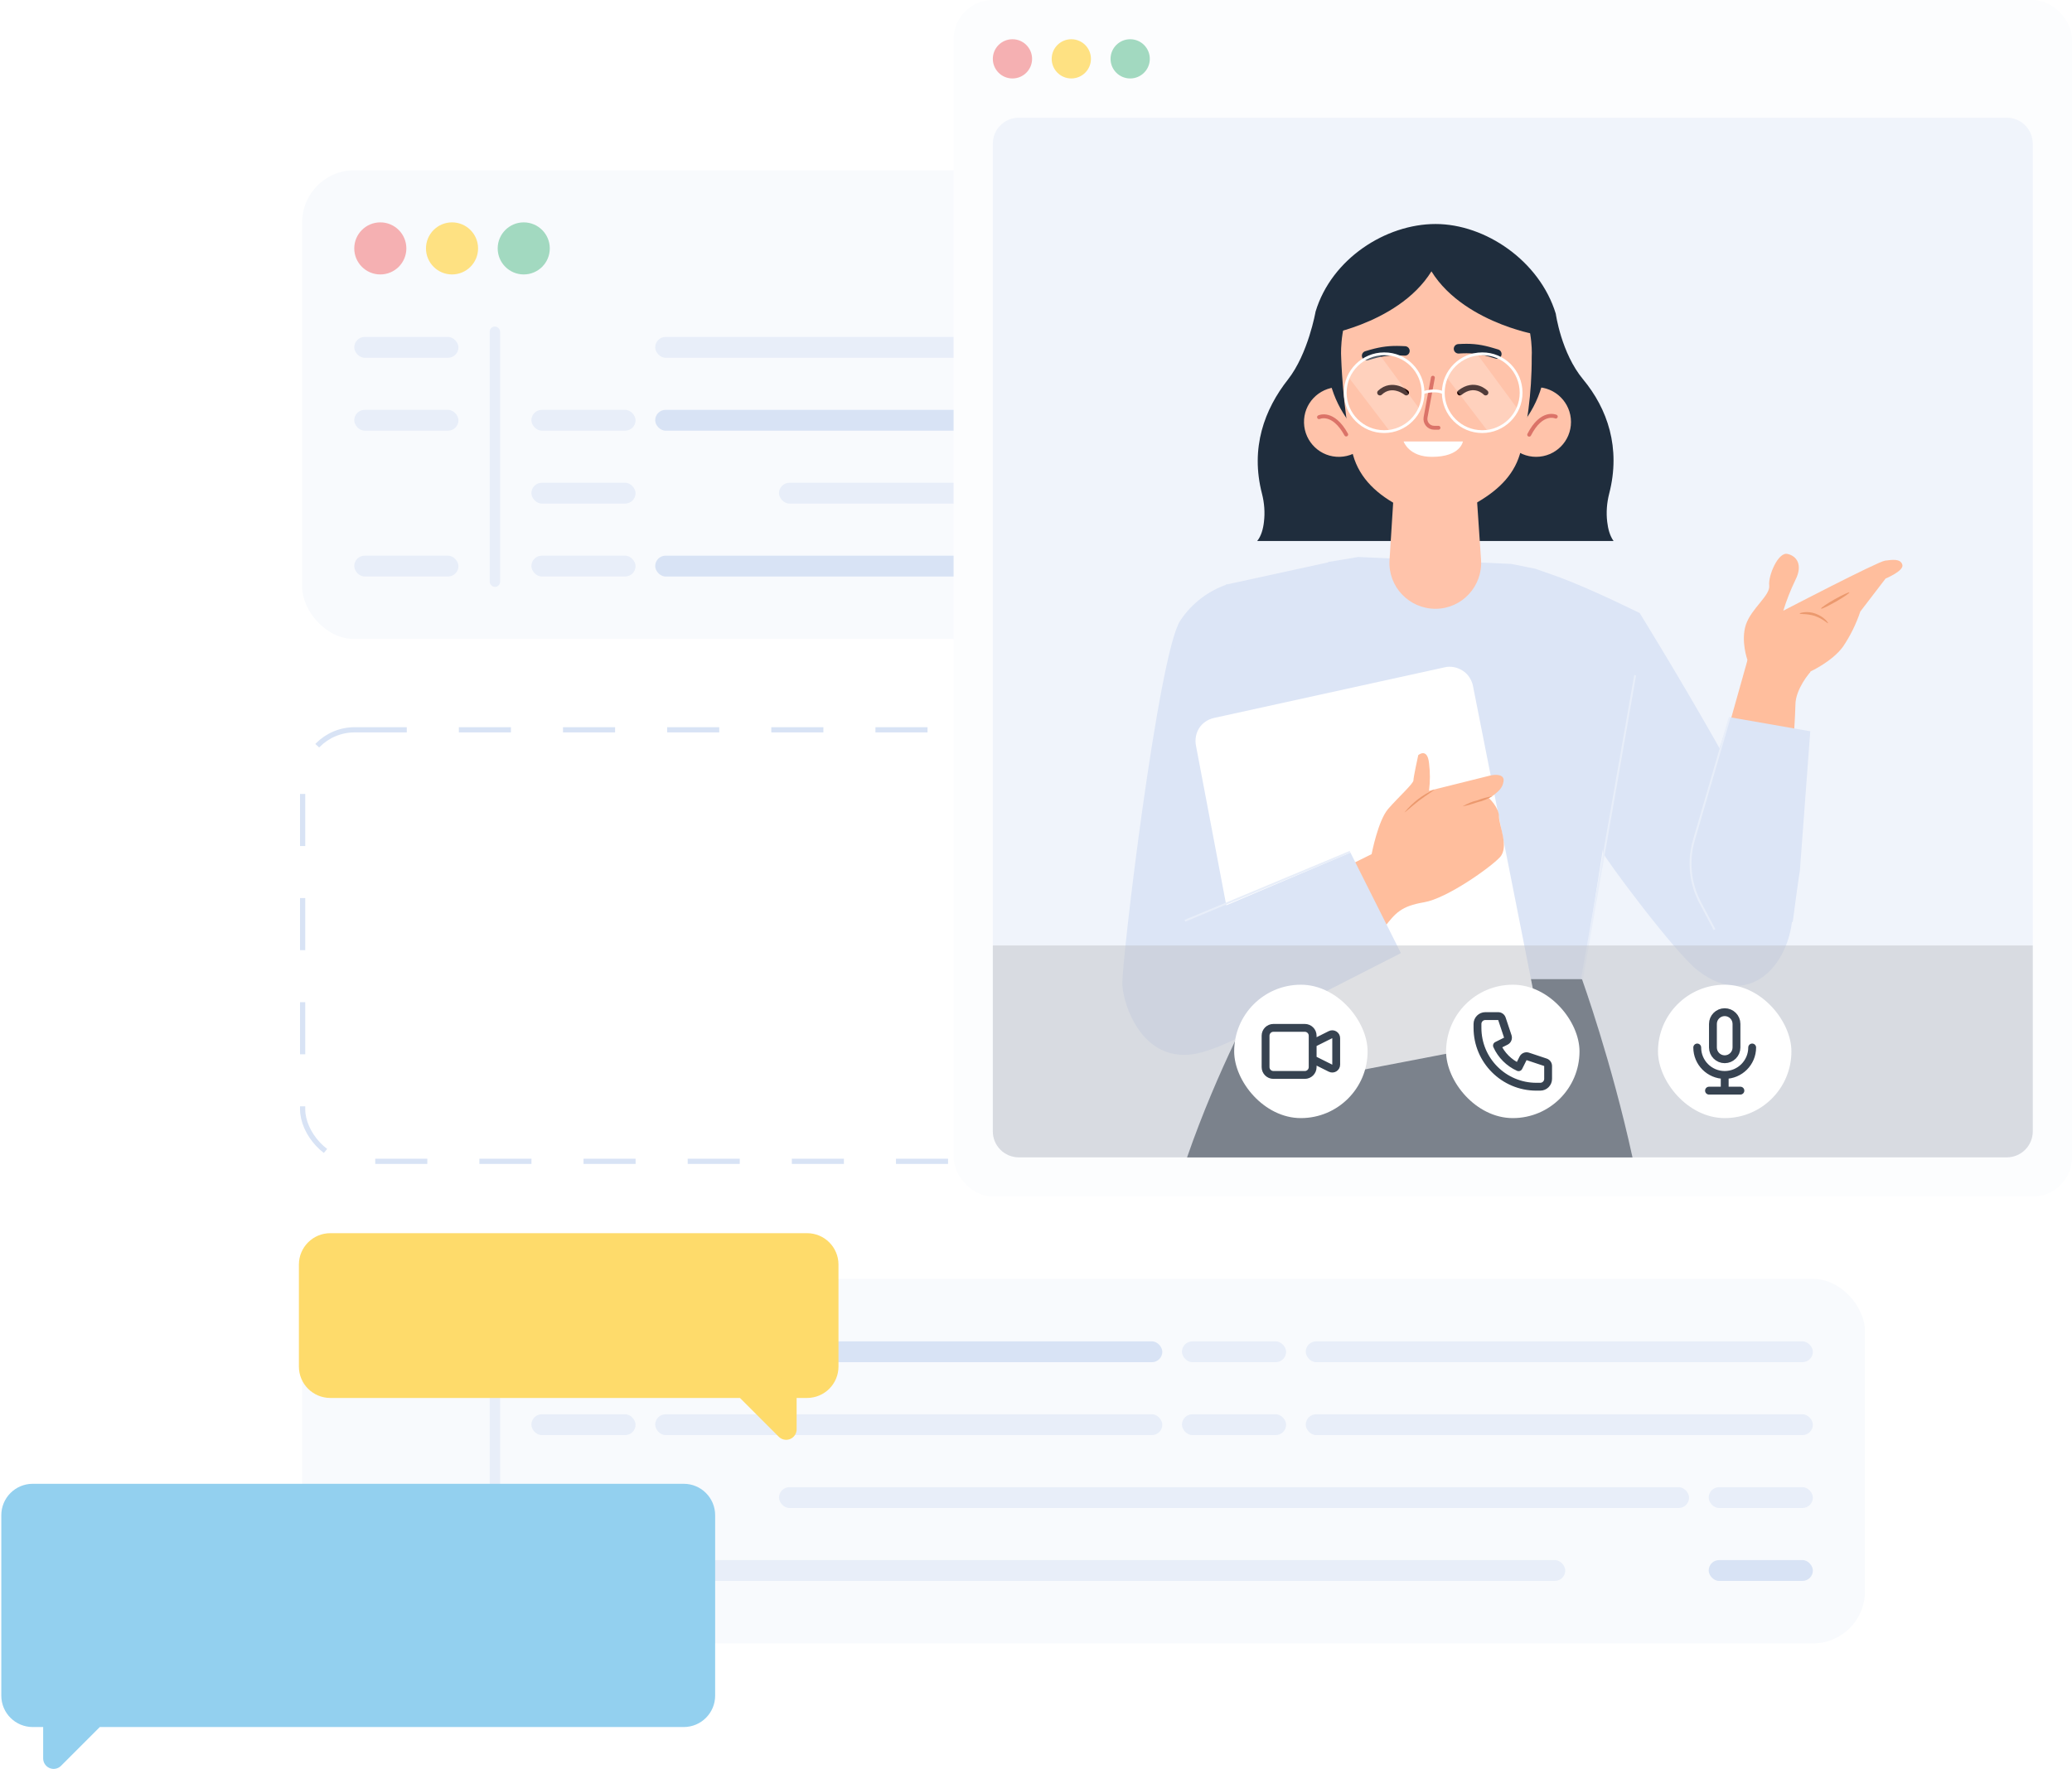 <svg width="528" height="451" viewBox="0 0 528 451" fill="none" xmlns="http://www.w3.org/2000/svg">
<g filter="url(#filter0_dd)">
<rect x="77" y="40" width="398.242" height="119.473" rx="13.275" fill="#F8FAFD"/>
<circle cx="96.913" cy="59.912" r="6.637" fill="#F5B0B2"/>
<circle cx="115.188" cy="59.912" r="6.637" fill="#FEE182"/>
<circle cx="133.462" cy="59.912" r="6.637" fill="#A2D9C0"/>
<rect x="90.275" y="82.479" width="26.549" height="5.31" rx="2.655" fill="#E8EEF9"/>
<rect x="90.275" y="101.064" width="26.549" height="5.31" rx="2.655" fill="#E8EEF9"/>
<rect x="90.275" y="138.233" width="26.549" height="5.31" rx="2.655" fill="#E8EEF9"/>
<rect x="124.789" y="79.824" width="2.655" height="66.374" rx="1.327" fill="#E8EEF9"/>
<rect x="166.959" y="82.479" width="129.23" height="5.31" rx="2.655" fill="#E8EEF9"/>
<rect x="301.189" y="82.479" width="26.549" height="5.31" rx="2.655" fill="#E8EEF9"/>
<rect x="332.738" y="82.479" width="129.23" height="5.31" rx="2.655" fill="#D8E3F5"/>
<rect x="135.41" y="101.064" width="26.549" height="5.31" rx="2.655" fill="#E8EEF9"/>
<rect x="166.959" y="101.064" width="129.23" height="5.31" rx="2.655" fill="#D8E3F5"/>
<rect x="301.189" y="101.064" width="26.549" height="5.31" rx="2.655" fill="#E8EEF9"/>
<rect x="332.738" y="101.064" width="129.23" height="5.31" rx="2.655" fill="#E8EEF9"/>
<rect x="135.41" y="119.648" width="26.549" height="5.31" rx="2.655" fill="#E8EEF9"/>
<rect x="198.51" y="119.648" width="231.91" height="5.31" rx="2.655" fill="#E8EEF9"/>
<rect x="435.42" y="119.648" width="26.549" height="5.31" rx="2.655" fill="#E8EEF9"/>
<rect x="135.41" y="138.233" width="26.549" height="5.31" rx="2.655" fill="#E8EEF9"/>
<rect x="166.959" y="138.233" width="231.91" height="5.31" rx="2.655" fill="#D8E3F5"/>
<rect x="435.42" y="138.233" width="26.549" height="5.31" rx="2.655" fill="#E8EEF9"/>
</g>
<rect x="77.121" y="186.022" width="398" height="110" rx="13.267" stroke="#D8E3F5" stroke-width="1.327" stroke-dasharray="13.27 13.27"/>
<g filter="url(#filter1_dd)">
<rect x="77" y="322.572" width="398.242" height="92.923" rx="13.275" fill="#F8FAFD"/>
<rect x="90.275" y="338.501" width="26.549" height="5.31" rx="2.655" fill="#E8EEF9"/>
<rect x="90.275" y="375.671" width="26.549" height="5.31" rx="2.655" fill="#E8EEF9"/>
<rect x="90.275" y="394.255" width="26.549" height="5.31" rx="2.655" fill="#E8EEF9"/>
<rect x="124.789" y="335.846" width="2.655" height="66.374" rx="1.327" fill="#E8EEF9"/>
<rect x="166.959" y="338.501" width="129.23" height="5.31" rx="2.655" fill="#D8E3F5"/>
<rect x="301.189" y="338.501" width="26.549" height="5.31" rx="2.655" fill="#E8EEF9"/>
<rect x="332.738" y="338.501" width="129.23" height="5.31" rx="2.655" fill="#E8EEF9"/>
<rect x="135.41" y="357.086" width="26.549" height="5.31" rx="2.655" fill="#E8EEF9"/>
<rect x="166.959" y="357.086" width="129.23" height="5.31" rx="2.655" fill="#E8EEF9"/>
<rect x="301.189" y="357.086" width="26.549" height="5.31" rx="2.655" fill="#E8EEF9"/>
<rect x="332.738" y="357.086" width="129.23" height="5.31" rx="2.655" fill="#E8EEF9"/>
<rect x="135.41" y="375.671" width="26.549" height="5.31" rx="2.655" fill="#D8E3F5"/>
<rect x="198.51" y="375.671" width="231.91" height="5.31" rx="2.655" fill="#E8EEF9"/>
<rect x="435.42" y="375.671" width="26.549" height="5.31" rx="2.655" fill="#E8EEF9"/>
<rect x="135.41" y="394.255" width="26.549" height="5.31" rx="2.655" fill="#E8EEF9"/>
<rect x="166.959" y="394.255" width="231.91" height="5.31" rx="2.655" fill="#E8EEF9"/>
<rect x="435.42" y="394.255" width="26.549" height="5.31" rx="2.655" fill="#D8E3F5"/>
</g>
<rect x="243" width="285" height="305" rx="10" fill="#FCFDFE"/>
<circle cx="258" cy="15" r="5" fill="#F5B0B2"/>
<circle cx="273" cy="15" r="5" fill="#FEE182"/>
<circle cx="288" cy="15" r="5" fill="#A2D9C0"/>
<path d="M511.375 30H259.625C255.966 30 253 32.966 253 36.625V288.375C253 292.034 255.966 295 259.625 295H511.375C515.034 295 518 292.034 518 288.375V36.625C518 32.966 515.034 30 511.375 30Z" fill="#F0F4FB"/>
<path d="M305.495 170.494C305.544 170.788 305.544 171.083 305.544 171.426C305.544 172.114 305.544 172.997 305.593 174.077C305.593 174.666 305.593 175.304 305.593 175.992C305.593 176.679 305.692 177.464 305.741 178.25C305.888 179.87 305.937 181.735 306.281 183.797C306.428 184.828 306.575 185.908 306.723 186.987C306.87 188.117 307.115 189.246 307.312 190.424C307.704 192.829 308.293 195.333 308.882 197.983C310.11 203.285 311.631 209.028 313.3 215.164C314.969 221.301 316.442 227.044 317.62 232.395C318.16 235.094 318.7 237.647 319.044 240.052C319.24 241.231 319.436 242.409 319.535 243.538C319.682 244.667 319.78 245.747 319.878 246.778C320.124 248.839 320.124 250.705 320.173 252.325C320.173 253.159 320.222 253.895 320.222 254.632C320.222 255.319 320.173 255.957 320.124 256.546C320.075 257.626 320.026 258.51 319.976 259.197C319.976 259.492 319.927 259.835 319.878 260.13C319.829 259.835 319.829 259.492 319.878 259.197C319.878 258.51 319.878 257.626 319.878 256.546C319.878 255.957 319.878 255.319 319.878 254.632C319.878 253.945 319.829 253.159 319.78 252.374C319.682 250.754 319.633 248.888 319.387 246.827C319.289 245.796 319.142 244.716 319.044 243.636C318.897 242.507 318.7 241.378 318.504 240.2C318.16 237.794 317.571 235.291 317.08 232.591C315.902 227.289 314.38 221.448 312.76 215.41C311.091 209.323 309.619 203.53 308.392 198.229C307.852 195.578 307.262 193.025 306.919 190.62C306.723 189.442 306.526 188.264 306.379 187.135C306.232 186.006 306.133 184.926 305.986 183.895C305.692 181.833 305.643 179.968 305.544 178.348C305.544 177.513 305.446 176.777 305.446 176.041V174.126C305.446 172.997 305.495 172.163 305.495 171.475C305.348 171.132 305.397 170.788 305.495 170.494Z" fill="#263238"/>
<path d="M432.242 214.674L445.3 168.285L461.352 171.23C461.352 171.23 457.523 175.599 457.523 179.624C457.523 183.649 454.872 221.644 454.872 221.644C454.872 221.644 438.918 226.308 432.439 215.508" fill="#FFBE9D"/>
<path d="M445.299 168.236C445.299 168.236 443.532 163.376 444.906 159.203C446.33 155.031 451.14 151.791 450.846 149.238C450.551 146.735 453.104 140.697 455.46 141.188C457.817 141.679 459.486 143.937 457.522 147.815C456.295 150.368 455.264 152.969 454.429 155.669C454.429 155.669 478.385 143.201 480.348 142.906C482.312 142.661 484.275 142.366 484.766 143.937C485.257 145.508 480.496 147.471 480.496 147.471L474.065 155.865C472.985 159.056 471.512 162.1 469.598 164.898C466.849 168.629 461.4 171.132 461.4 171.132L454.429 179.526C454.38 179.575 443.777 175.992 445.299 168.236Z" fill="#FFBE9D"/>
<path d="M471.267 151.006C471.366 151.153 469.795 152.233 467.831 153.362C465.819 154.491 464.15 155.325 464.051 155.129C463.953 154.982 465.475 153.902 467.488 152.773C469.5 151.644 471.218 150.858 471.267 151.006Z" fill="#EB996E"/>
<path d="M458.603 156.405C458.505 156.258 460.469 155.62 462.628 156.405C464.837 157.191 465.966 158.811 465.819 158.86C465.672 158.909 464.445 157.681 462.432 156.994C460.37 156.356 458.603 156.602 458.603 156.405Z" fill="#EB996E"/>
<path d="M408.484 217.324C408.386 218.012 426.647 242.703 432.586 247.318C447.117 258.657 457.818 243.292 456.738 230.333C455.658 217.324 417.86 156.307 417.86 156.307L405.637 185.122L408.484 217.324Z" fill="#DCE5F6"/>
<path d="M417.908 156.307C417.908 156.307 406.127 150.416 397.487 147.177C396.358 146.784 391.253 144.968 391.253 144.968L385.068 143.74L346.091 141.973L338.434 143.249V143.348L312.318 149.042L320.271 249.625H361.702H363.616H403.231L417.908 156.307Z" fill="#DCE5F6"/>
<path d="M363.518 249.576H403.132C403.222 249.846 410.653 270.488 416 295H302.5C310.378 272.222 320.516 253.945 320.516 253.945L320.172 249.576H361.603H363.518Z" fill="#374351"/>
<path d="M356.302 264.941C354.977 263.174 352.277 262.094 350.902 263.812H350.951C350.264 264.352 349.773 265.088 349.528 265.873C349.282 266.708 349.282 267.591 349.528 268.426C349.724 268.917 350.019 269.408 350.411 269.751C350.804 270.144 351.246 270.439 351.737 270.635C352.228 270.831 352.768 270.93 353.308 270.93C353.848 270.93 354.388 270.782 354.879 270.586C355.369 270.34 355.811 269.948 356.106 269.506C356.449 269.064 356.695 268.573 356.793 268.033C356.94 267.493 356.94 266.953 356.842 266.413C356.842 265.922 356.597 265.432 356.302 264.941Z" fill="#263238"/>
<path d="M312.76 148.944C307.851 150.613 303.63 153.853 300.782 158.173C295.235 166.321 285.712 245.6 286.007 251.098C286.35 256.595 291.161 270.537 303.973 268.72C316.785 266.904 350.902 243.047 350.902 243.047L339.17 220.319L314.282 232.051L317.669 192.829L312.76 148.944Z" fill="#DCE5F6"/>
<path d="M440.784 182.815L428.855 218.797L444.368 230.038L456.836 235.045C456.836 234.996 459.192 217.079 458.554 223.313L461.303 186.398L440.784 182.815Z" fill="#DCE5F6"/>
<path d="M304.758 190.031L320.27 271.764C320.417 272.55 320.712 273.286 321.153 273.924C321.595 274.562 322.135 275.151 322.822 275.593C323.461 276.035 324.197 276.329 324.982 276.526C325.768 276.673 326.553 276.673 327.339 276.526L387.03 265.039C387.816 264.892 388.552 264.597 389.19 264.155C389.829 263.714 390.418 263.174 390.859 262.486C391.301 261.848 391.596 261.112 391.792 260.326C391.939 259.541 391.939 258.756 391.792 257.97L375.347 174.814C375.2 174.028 374.856 173.292 374.415 172.605C373.973 171.918 373.384 171.378 372.697 170.936C372.009 170.494 371.273 170.2 370.488 170.052C369.702 169.905 368.868 169.905 368.131 170.101L309.323 183.012C307.801 183.355 306.427 184.288 305.592 185.564C304.758 186.89 304.463 188.461 304.758 190.031Z" fill="white"/>
<path d="M344.568 220.172L349.526 217.717C349.526 217.717 351.146 209.176 353.748 206.181C356.35 203.187 360.179 199.751 360.179 198.916C360.179 198.082 361.406 192.486 361.406 192.486C361.406 192.486 363.713 190.473 364.155 194.498C364.449 196.854 364.449 199.211 364.155 201.567L379.716 197.689C381.336 197.296 383.348 197.444 383.152 199.063C382.956 200.683 382.072 201.518 380.845 202.5C380.403 202.892 379.912 203.138 379.372 203.383C379.372 203.383 381.974 205.789 381.974 208.096C381.974 210.403 384.625 215.901 382.219 218.503C379.814 221.104 368.72 229.008 362.878 229.989C357.037 230.971 355.613 232.738 352.864 236.224L344.568 220.172Z" fill="#FFBE9D"/>
<path d="M365.482 201.272C365.531 201.42 363.714 202.5 361.604 204.071C359.542 205.69 357.971 207.163 357.922 207.065C359.935 204.561 362.536 202.549 365.482 201.272Z" fill="#EB996E"/>
<path d="M380.306 202.941C379.128 203.629 377.901 204.169 376.575 204.463C375.299 204.905 374.023 205.298 372.697 205.543C373.875 204.856 375.103 204.316 376.428 204.021C377.655 203.53 378.981 203.187 380.306 202.941Z" fill="#EB996E"/>
<path d="M309.912 231.854L344.127 217.324L356.988 242.949L309.912 266.953V231.854Z" fill="#DCE5F6"/>
<path d="M409.561 133.039C409.267 130.633 409.463 128.179 410.052 125.872C413.096 114.14 409.611 104.175 403.425 96.713C397.829 89.988 396.455 79.974 396.455 79.974C392.331 66.474 378.488 57.098 365.823 57.098C353.158 57.098 339.315 65.934 335.241 79.434C335.241 79.434 333.376 90.135 328.221 96.713C322.233 104.322 318.551 114.14 321.594 125.872C322.183 128.179 322.38 130.633 322.085 133.039C321.889 134.806 321.398 136.622 320.367 137.898H411.181C410.249 136.622 409.758 134.806 409.561 133.039Z" fill="#1F2D3D"/>
<path d="M350.067 107.316C350.214 112.225 346.336 116.3 341.428 116.447C336.519 116.594 332.444 112.716 332.297 107.807C332.15 102.898 336.028 98.824 340.937 98.677C345.846 98.579 349.92 102.407 350.067 107.316Z" fill="#FFC3AA"/>
<path d="M336.125 106.335C336.125 106.335 339.659 104.617 343.047 110.753" stroke="#DB7368" stroke-width="0.994" stroke-miterlimit="10" stroke-linecap="round" stroke-linejoin="round"/>
<path d="M391.446 116.447C396.353 116.447 400.331 112.469 400.331 107.562C400.331 102.655 396.353 98.677 391.446 98.677C386.539 98.677 382.561 102.655 382.561 107.562C382.561 112.469 386.539 116.447 391.446 116.447Z" fill="#FFC3AA"/>
<path d="M396.454 106.187C396.454 106.187 392.87 104.568 389.68 110.802" stroke="#DB7368" stroke-width="0.994" stroke-miterlimit="10" stroke-linecap="round" stroke-linejoin="round"/>
<path d="M393.223 97.115C396.798 82.109 387.53 67.046 372.523 63.472C357.517 59.898 342.454 69.165 338.88 84.172C335.306 99.178 344.573 114.241 359.58 117.815C374.587 121.389 389.649 112.122 393.223 97.115Z" fill="#1F2D3D"/>
<path d="M377.409 142.71L376.231 125.332C376.231 125.332 371.862 128.867 367.836 129.75C363.811 130.634 359.933 127.983 359.884 127.934C359.835 127.885 355.221 124.842 355.221 124.842L354.092 142.759C353.65 149.533 359.099 155.227 365.873 155.178C372.598 155.129 377.85 149.386 377.409 142.71Z" fill="#FFC3AA"/>
<path d="M390.319 90.97C390.368 100.591 388.994 108.887 387.57 114.778C386.195 120.57 382.268 124.596 376.721 127.885L375.69 128.474C369.8 131.959 362.191 132.057 356.153 128.768C350.066 125.479 345.845 121.061 344.519 114.876C342.114 103.635 341.77 91.166 341.77 91.166C341.77 91.166 339.758 65.149 365.922 65.493C392.135 65.837 390.319 90.97 390.319 90.97Z" fill="#FFC3AA"/>
<path d="M365.136 96.272L363.271 106.384C363.025 107.759 364.056 109.035 365.48 109.035H366.56" stroke="#DB7368" stroke-width="0.994" stroke-miterlimit="10" stroke-linecap="round" stroke-linejoin="round"/>
<path d="M357.672 112.521H372.791C372.791 112.521 372.202 116.448 364.937 116.448C358.997 116.497 357.672 112.521 357.672 112.521Z" fill="white"/>
<path d="M358.362 100.101C358.362 100.101 354.778 97.156 351.637 100.101" stroke="#1D0300" stroke-width="1.381" stroke-miterlimit="10" stroke-linecap="round" stroke-linejoin="round"/>
<path d="M378.586 100.101C378.586 100.101 375.788 97.106 372.008 100.101" stroke="#1D0300" stroke-width="1.381" stroke-miterlimit="10" stroke-linecap="round" stroke-linejoin="round"/>
<path d="M348.248 90.676L349.573 90.283C352.224 89.547 354.237 89.301 356.986 89.4L358.017 89.449" stroke="#1F2D3D" stroke-width="2.41" stroke-miterlimit="10" stroke-linecap="round"/>
<path d="M381.433 90.234L380.107 89.841C377.457 89.056 375.444 88.761 372.695 88.859L371.664 88.909" stroke="#1F2D3D" stroke-width="2.41" stroke-miterlimit="10" stroke-linecap="round"/>
<path opacity="0.23" d="M351.636 90.528L361.798 104.322C361.798 104.322 358.754 110.164 353.845 109.525L343.586 96.075C343.635 96.026 346.384 90.135 351.636 90.528Z" fill="white"/>
<path opacity="0.23" d="M376.623 90.528L386.784 104.322C386.784 104.322 383.741 110.164 378.832 109.525L368.572 96.075C368.572 96.026 371.37 90.135 376.623 90.528Z" fill="white"/>
<path d="M362.633 100.1C362.633 105.598 358.166 110.016 352.717 110.016C347.219 110.016 342.801 105.549 342.801 100.1C342.801 94.602 347.268 90.184 352.717 90.184C358.166 90.135 362.633 94.602 362.633 100.1Z" stroke="white" stroke-width="0.711" stroke-miterlimit="10"/>
<path d="M387.619 100.101C387.619 105.599 383.152 110.017 377.703 110.017C372.205 110.017 367.787 105.55 367.787 100.101C367.787 94.603 372.254 90.185 377.703 90.185C383.152 90.136 387.619 94.603 387.619 100.101Z" stroke="white" stroke-width="0.711" stroke-miterlimit="10"/>
<path d="M362.633 100.101C362.633 100.101 365.48 99.07 367.787 100.101" stroke="white" stroke-width="0.711" stroke-miterlimit="10"/>
<path d="M339.219 85.03C339.219 85.03 362.585 80.563 367.396 63.186C367.396 63.186 342.557 54.35 339.219 85.03Z" fill="#1F2D3D"/>
<path d="M390.32 85.03C390.32 85.03 366.953 80.563 362.143 63.186C362.143 63.186 386.981 54.35 390.32 85.03Z" fill="#1F2D3D"/>
<path d="M301.961 234.702L344.03 217.128" stroke="#E8EEF9" stroke-width="0.491" stroke-miterlimit="10"/>
<path d="M440.783 182.815L431.653 214.134C430.082 219.484 430.671 225.277 433.322 230.186L436.905 236.96" stroke="#E8EEF9" stroke-width="0.491" stroke-miterlimit="10"/>
<path d="M403.131 249.576L416.679 172.114" stroke="#E8EEF9" stroke-width="0.491" stroke-miterlimit="10"/>
<path d="M253 241H518V288.38C518 292.036 515.036 295 511.38 295H259.62C255.964 295 253 292.036 253 288.38V241Z" fill="#C0C3C8" fill-opacity="0.5"/>
<rect x="314.5" y="251" width="34" height="34" rx="17" fill="white"/>
<path d="M334.5 266L339.053 263.723C339.718 263.391 340.5 263.874 340.5 264.618V271.382C340.5 272.125 339.718 272.609 339.053 272.276L334.5 270M324.5 274H332.5C333.605 274 334.5 273.104 334.5 272V264C334.5 262.895 333.605 262 332.5 262H324.5C323.395 262 322.5 262.895 322.5 264V272C322.5 273.104 323.395 274 324.5 274Z" stroke="#374351" stroke-width="2" stroke-linecap="round" stroke-linejoin="round"/>
<rect x="368.5" y="251" width="34" height="34" rx="17" fill="white"/>
<path d="M382.728 259.684L381.779 260L381.779 260L382.728 259.684ZM384.226 264.177L383.277 264.493L384.226 264.177ZM383.724 265.388L384.171 266.282L384.171 266.282L383.724 265.388ZM381.469 266.515L381.021 265.621C380.541 265.861 380.336 266.437 380.557 266.926L381.469 266.515ZM386.984 272.032L386.573 272.944C387.063 273.165 387.639 272.96 387.879 272.479L386.984 272.032ZM388.113 269.775L389.007 270.223V270.223L388.113 269.775ZM389.323 269.274L389.64 268.325H389.64L389.323 269.274ZM393.817 270.772L393.501 271.72L393.817 270.772ZM391.501 277V276C390.949 276 390.501 276.447 390.501 277H391.501ZM391.501 277L391.501 278C391.767 278 392.021 277.894 392.208 277.707C392.396 277.519 392.501 277.265 392.501 277H391.501ZM376.501 262.001L377.501 262.001C377.501 261.774 377.424 261.554 377.282 261.377L376.501 262.001ZM376.5 262H375.5C375.5 262.227 375.577 262.447 375.719 262.624L376.5 262ZM378.5 258C376.843 258 375.5 259.343 375.5 261H377.5C377.5 260.447 377.948 260 378.5 260V258ZM381.779 258H378.5V260H381.779V258ZM383.677 259.367C383.404 258.551 382.64 258 381.779 258V260L381.779 260L383.677 259.367ZM385.174 263.861L383.677 259.367L381.779 260L383.277 264.493L385.174 263.861ZM384.171 266.282C385.062 265.837 385.489 264.805 385.174 263.861L383.277 264.493L383.277 264.493L384.171 266.282ZM381.916 267.41L384.171 266.282L383.277 264.493L381.021 265.621L381.916 267.41ZM387.395 271.121C385.173 270.119 383.382 268.327 382.38 266.105L380.557 266.926C381.759 269.593 383.906 271.741 386.573 272.944L387.395 271.121ZM387.218 269.328L386.09 271.585L387.879 272.479L389.007 270.223L387.218 269.328ZM389.64 268.325C388.695 268.01 387.664 268.438 387.218 269.328L389.007 270.223L389.007 270.223L389.64 268.325ZM394.133 269.823L389.64 268.325L389.007 270.223L393.501 271.72L394.133 269.823ZM395.501 271.72C395.501 270.86 394.95 270.095 394.133 269.823L393.501 271.72H395.501ZM395.501 275V271.72H393.501V275H395.501ZM392.501 278C394.158 278 395.501 276.656 395.501 275H393.501C393.501 275.552 393.053 276 392.501 276V278ZM391.501 278H392.501V276H391.501V278ZM392.501 277V277H390.501V277H392.501ZM375.501 262.002C375.502 270.837 382.665 278 391.501 278L391.501 276C383.77 276 377.502 269.733 377.501 262.001L375.501 262.002ZM375.719 262.624L375.72 262.626L377.282 261.377L377.281 261.375L375.719 262.624ZM375.5 261V262H377.5V261H375.5Z" fill="#374351"/>
<rect x="422.5" y="251" width="34" height="34" rx="17" fill="white"/>
<path d="M446.5 267C446.5 270.866 443.366 274 439.5 274M439.5 274C435.634 274 432.5 270.866 432.5 267M439.5 274V278M439.5 278H435.5M439.5 278H443.5" stroke="#374351" stroke-width="2" stroke-linecap="round" stroke-linejoin="round"/>
<path d="M436.5 261C436.5 259.343 437.843 258 439.5 258C441.157 258 442.5 259.343 442.5 261V267C442.5 268.657 441.157 270 439.5 270C437.843 270 436.5 268.657 436.5 267V261Z" stroke="#374351" stroke-width="2" stroke-linecap="round" stroke-linejoin="round"/>
<path d="M84.167 317H205.667C208.612 317 211 319.388 211 322.333V348.333C211 351.279 208.612 353.667 205.667 353.667H200.333V364.333L189.667 353.667H84.167C81.222 353.667 78.834 351.279 78.834 348.333V322.333C78.834 319.388 81.222 317 84.167 317Z" fill="#FEDB6B" stroke="#FEDB6B" stroke-width="5.333" stroke-linecap="round" stroke-linejoin="round"/>
<path d="M174.238 380.883H8.333C5.388 380.883 3 383.271 3 386.216V432.216C3 435.162 5.388 437.549 8.333 437.549H13.667V448.216L24.333 437.549H174.238C177.184 437.549 179.571 435.162 179.571 432.216V386.216C179.571 383.271 177.184 380.883 174.238 380.883Z" fill="#93D0EF" stroke="#93D0EF" stroke-width="5.333" stroke-linecap="round" stroke-linejoin="round"/>
<defs>
<filter id="filter0_dd" x="71.891" y="36.594" width="408.461" height="129.691" filterUnits="userSpaceOnUse" color-interpolation-filters="sRGB">
<feFlood flood-opacity="0" result="BackgroundImageFix"/>
<feColorMatrix in="SourceAlpha" type="matrix" values="0 0 0 0 0 0 0 0 0 0 0 0 0 0 0 0 0 0 127 0"/>
<feOffset dy="1.703"/>
<feGaussianBlur stdDeviation="1.703"/>
<feColorMatrix type="matrix" values="0 0 0 0 0.122 0 0 0 0 0.176 0 0 0 0 0.239 0 0 0 0.06 0"/>
<feBlend mode="normal" in2="BackgroundImageFix" result="effect1_dropShadow"/>
<feColorMatrix in="SourceAlpha" type="matrix" values="0 0 0 0 0 0 0 0 0 0 0 0 0 0 0 0 0 0 127 0"/>
<feOffset dy="1.703"/>
<feGaussianBlur stdDeviation="2.555"/>
<feColorMatrix type="matrix" values="0 0 0 0 0.122 0 0 0 0 0.176 0 0 0 0 0.239 0 0 0 0.1 0"/>
<feBlend mode="normal" in2="effect1_dropShadow" result="effect2_dropShadow"/>
<feBlend mode="normal" in="SourceGraphic" in2="effect2_dropShadow" result="shape"/>
</filter>
<filter id="filter1_dd" x="71.891" y="319.165" width="408.461" height="103.142" filterUnits="userSpaceOnUse" color-interpolation-filters="sRGB">
<feFlood flood-opacity="0" result="BackgroundImageFix"/>
<feColorMatrix in="SourceAlpha" type="matrix" values="0 0 0 0 0 0 0 0 0 0 0 0 0 0 0 0 0 0 127 0"/>
<feOffset dy="1.703"/>
<feGaussianBlur stdDeviation="1.703"/>
<feColorMatrix type="matrix" values="0 0 0 0 0.122 0 0 0 0 0.176 0 0 0 0 0.239 0 0 0 0.06 0"/>
<feBlend mode="normal" in2="BackgroundImageFix" result="effect1_dropShadow"/>
<feColorMatrix in="SourceAlpha" type="matrix" values="0 0 0 0 0 0 0 0 0 0 0 0 0 0 0 0 0 0 127 0"/>
<feOffset dy="1.703"/>
<feGaussianBlur stdDeviation="2.555"/>
<feColorMatrix type="matrix" values="0 0 0 0 0.122 0 0 0 0 0.176 0 0 0 0 0.239 0 0 0 0.1 0"/>
<feBlend mode="normal" in2="effect1_dropShadow" result="effect2_dropShadow"/>
<feBlend mode="normal" in="SourceGraphic" in2="effect2_dropShadow" result="shape"/>
</filter>
</defs>
</svg>

